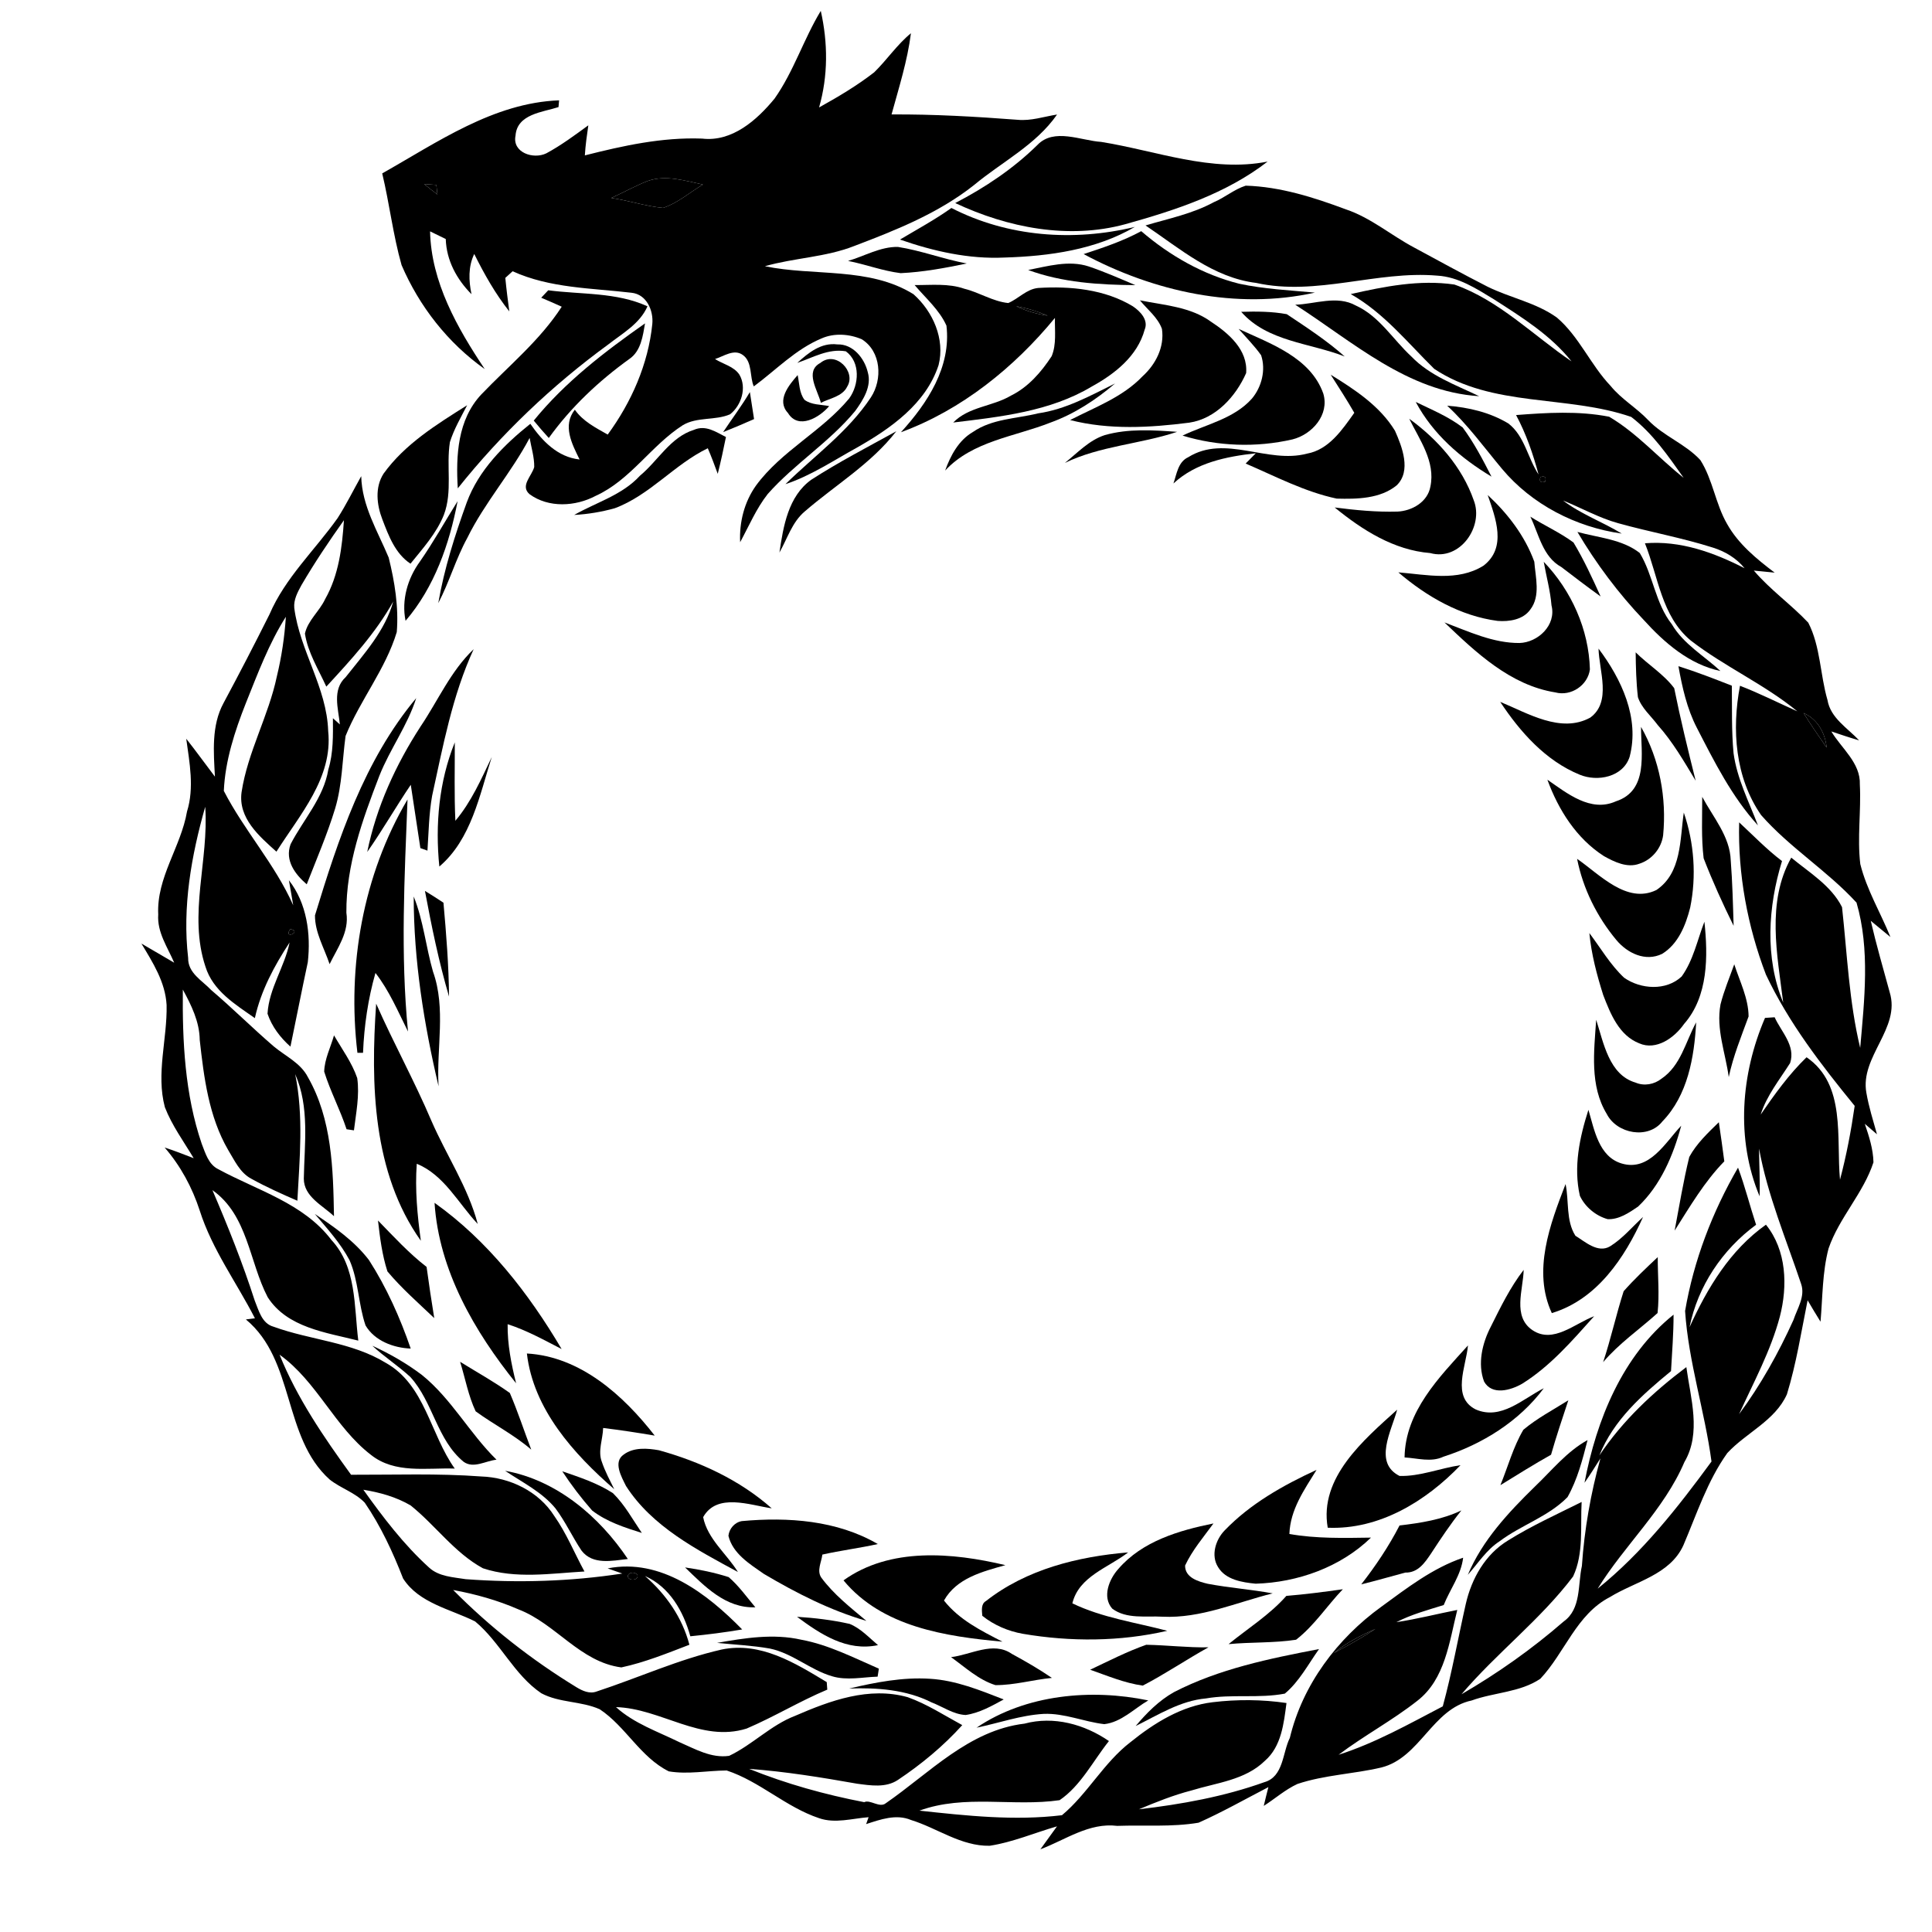 <?xml version="1.0" encoding="UTF-8" standalone="no"?>
<!-- Derived from CC-0 work at https://commons.wikimedia.org/wiki/File:Ouroboros.svg -->
<svg
   width="600pt"
   height="600pt"
   viewBox="0 0 600 600"
   version="1.1">
  <style>
    #background > #eye {
      fill: none;
    }

    #background > #eye.on {
      stroke: #222935;
      stroke-width: 1px;
      stroke-linecap: round;
      stroke-linejoin: round;
      fill: url(#eye_gradient);
    }

    #background > #nostril {
      fill: none;
    }

    #background > .between_scales {
      fill: none;
    }

    #ouroboros > path {
      stroke: #dbdee6; // #222935
      stroke-width: 1px;
      stroke-linecap: round;
      stroke-linejoin: round;
      fill: #f7f7f9;
    }
  </style>
  <defs
     id="defs196">
    <linearGradient id="eye_gradient" x1="100%" y1="0%" x2="0%" y2="0%">
      <stop offset="0%"   stop-color="#b8ffff"/>
      <stop offset="60%"  stop-color="#82c7eb"/>
      <stop offset="100%" stop-color="#4e8bca"/>
    </linearGradient>
  </defs>
  <g
    id="background">
    <path
       id="eye"
       d="m 201.1,56.22 c 5.68,-2.02 11.6,-0.08 17.19,1.09 -4.08,2.43 -7.85,5.78 -12.36,7.25 -5.44,-0.5 -10.69,-2.3 -16.1,-3.08 3.79,-1.69 7.41,-3.74 11.27,-5.26 z" />
    <path
       id="nostril"
       d="m 131.7,57.15 c 1.27,0.09 2.54,0.18 3.81,0.27 0.08,0.74 0.25,2.24 0.33,2.98 -1.4,-1.06 -2.78,-2.15 -4.14,-3.25 z" />
    <path
       id="path11"
       class="between_scales"
       d="m 315.6,95.11 c 3.36,0.59 6.63,1.59 9.77,2.92 -3.38,-0.49 -6.68,-1.46 -9.77,-2.92 z" />
    <path
       id="path13"
       class="between_scales"
       d="m 478.4,148.15 c 1.4,-0.44 1.88,0.05 1.45,1.45 -1.4,0.43 -1.89,-0.06 -1.45,-1.45 z" />
    <path
       id="path15"
       class="between_scales"
       d="m 560.11,221.43 c 4.38,1.97 6.67,6.11 7.18,10.75 -2.47,-3.54 -4.92,-7.08 -7.18,-10.75 z" />
    <path
       id="path19"
       class="between_scales"
       d="m 90.13,288.53 c 3.91,0.79 -2.3,3.44 0,0 z" />
    <path
       id="path21"
       class="between_scales"
       d="m 195.01,489.22 c 0.56,-1.08 2.42,-1.08 2.98,0 0.35,1.8 -3.34,1.8 -2.98,0 z" />
    <path
       id="path23"
       class="between_scales"
       d="m 414.24,513.37 c 3.86,-3.18 8.35,-5.47 12.91,-7.48 -4.17,2.72 -8.52,5.14 -12.91,7.48 z" />
  </g>
  <g
     id="ouroboros">
    <path
       d=" M 240.55 30.62 C 246.50 22.18 249.57 12.17 254.90 3.38 C 257.14 13.32 257.19 23.57 254.37 33.37 C 260.29 30.08 266.13 26.62 271.49 22.46 C 275.46 18.58 278.58 13.86 282.90 10.32 C 281.81 18.92 279.16 27.20 276.88 35.54 C 289.94 35.46 302.99 36.21 316.01 37.20 C 320.18 37.61 324.21 36.21 328.28 35.57 C 321.70 45.03 311.17 50.25 302.51 57.46 C 291.50 66.19 278.32 71.45 265.31 76.39 C 256.41 79.90 246.68 80.06 237.55 82.68 C 252.82 85.84 269.91 82.82 283.68 91.36 C 289.72 96.72 293.55 105.31 291.48 113.40 C 287.54 125.43 276.55 133.11 266.02 139.07 C 258.78 143.06 251.82 147.75 243.93 150.36 C 252.92 141.54 263.44 134.05 270.46 123.41 C 274.14 117.81 273.66 109.16 267.65 105.37 C 263.76 103.69 259.05 103.37 255.14 105.10 C 247.08 108.46 241.01 114.90 234.10 120.00 C 232.78 117.07 233.73 112.42 230.70 110.25 C 227.96 108.24 224.79 110.65 222.06 111.50 C 224.45 113.05 227.94 113.77 229.63 116.36 C 231.99 120.38 230.25 125.90 226.74 128.66 C 222.09 130.67 216.50 129.38 212.05 132.05 C 202.22 138.34 195.81 149.09 185.00 153.99 C 178.71 157.33 170.38 157.80 164.46 153.48 C 161.44 150.87 165.20 147.80 165.91 145.02 C 165.95 141.97 165.00 138.99 164.48 136.00 C 158.79 146.82 150.52 156.07 145.12 167.06 C 141.55 173.56 139.55 180.76 136.11 187.31 C 137.95 176.61 141.28 166.21 144.96 156.02 C 148.66 145.99 156.50 138.17 164.70 131.62 C 168.38 136.93 173.14 141.96 180.00 142.70 C 177.63 137.89 174.61 132.16 178.52 127.24 C 181.04 130.85 185.00 132.84 188.73 134.96 C 196.09 124.92 201.32 113.08 202.58 100.62 C 202.99 96.44 200.80 91.41 196.14 90.92 C 183.75 89.45 170.80 89.53 159.20 84.24 C 158.45 84.93 157.69 85.62 156.93 86.30 C 157.26 89.78 157.71 93.24 158.17 96.71 C 153.82 91.22 150.38 85.11 147.28 78.87 C 145.38 82.82 145.55 87.18 146.43 91.37 C 141.82 86.71 138.66 80.92 138.43 74.23 C 136.81 73.43 135.18 72.64 133.56 71.85 C 133.91 87.62 142.02 101.85 150.54 114.62 C 139.11 106.53 130.22 95.15 124.71 82.32 C 122.06 72.98 120.96 63.28 118.70 53.85 C 135.87 44.17 153.25 31.93 173.63 31.16 C 173.59 31.68 173.49 32.74 173.45 33.26 C 168.44 34.87 160.58 35.41 160.10 42.13 C 159.03 47.36 165.62 49.60 169.68 47.61 C 174.29 45.13 178.49 41.99 182.71 38.92 C 182.26 42.02 181.82 45.13 181.63 48.26 C 193.55 45.24 205.63 42.58 218.03 43.04 C 227.39 44.14 235.06 37.29 240.55 30.62 M 201.10 56.22 C 197.24 57.74 193.62 59.79 189.83 61.48 C 195.24 62.26 200.49 64.06 205.93 64.56 C 210.44 63.09 214.21 59.74 218.29 57.31 C 212.70 56.14 206.78 54.20 201.10 56.22 M 131.70 57.15 C 133.06 58.25 134.44 59.34 135.84 60.40 C 135.76 59.66 135.59 58.16 135.51 57.42 C 134.24 57.33 132.97 57.24 131.70 57.15 Z"
       id="path26" />
    <path
       d=" M 322.12 45.08 C 327.28 39.59 335.69 43.68 341.99 44.07 C 359.06 46.81 376.25 53.63 393.67 50.18 C 380.76 60.17 364.97 65.30 349.46 69.63 C 331.79 74.44 312.94 70.71 296.65 63.06 C 305.90 58.26 314.66 52.41 322.12 45.08 Z"
       id="path28" />
    <path
       d=" M 376.92 62.81 C 380.37 61.37 383.29 58.79 386.87 57.66 C 397.60 57.98 407.99 61.29 417.98 65.02 C 425.72 67.62 431.96 73.04 439.09 76.83 C 446.68 80.94 454.26 85.09 461.95 89.02 C 469.00 92.51 477.04 93.97 483.50 98.62 C 490.43 104.52 493.95 113.31 500.19 119.85 C 503.53 123.97 508.23 126.63 511.86 130.47 C 516.61 135.43 523.42 137.85 528.06 142.88 C 531.95 148.98 532.75 156.49 536.37 162.73 C 539.88 168.99 545.52 173.58 551.15 177.85 C 548.99 177.64 546.83 177.40 544.67 177.20 C 549.74 183.16 556.23 187.71 561.57 193.37 C 565.38 200.76 565.24 209.51 567.54 217.39 C 568.47 222.99 573.75 226.07 577.37 229.93 C 574.46 229.09 571.60 228.12 568.74 227.16 C 571.87 232.41 577.85 236.93 577.59 243.63 C 578.02 251.86 576.75 260.13 577.73 268.34 C 579.71 276.31 584.02 283.43 587.09 291.00 C 585.04 289.32 583.00 287.64 580.98 285.97 C 582.71 293.42 584.84 300.77 586.86 308.15 C 590.34 319.38 577.58 328.13 579.62 339.38 C 580.37 343.76 581.72 347.99 582.91 352.26 C 581.64 351.19 580.38 350.10 579.13 349.01 C 580.44 352.89 581.73 356.82 581.82 360.97 C 578.67 370.61 571.17 378.14 567.87 387.74 C 565.93 395.15 566.04 402.87 565.38 410.46 C 563.99 408.27 562.68 406.03 561.37 403.81 C 559.40 413.58 557.87 423.48 554.94 433.02 C 551.26 441.24 542.27 444.93 536.43 451.26 C 530.23 459.94 526.95 470.18 522.80 479.88 C 518.60 489.13 507.87 491.11 499.95 496.00 C 489.56 501.36 485.98 513.27 478.37 521.35 C 472.12 525.59 463.99 525.57 457.04 528.10 C 444.81 530.68 441.03 545.89 428.99 548.91 C 420.38 550.94 411.38 551.20 402.94 554.02 C 399.14 555.77 395.98 558.60 392.47 560.84 C 392.92 558.89 393.42 556.94 393.91 555.01 C 386.71 558.74 379.63 562.76 372.22 566.06 C 363.90 567.46 355.37 566.74 346.97 567.04 C 338.22 565.96 330.89 571.38 323.10 574.32 C 324.81 571.93 326.55 569.58 328.26 567.19 C 321.30 569.19 314.54 572.12 307.35 573.22 C 298.45 573.39 291.11 567.74 282.91 565.21 C 278.30 563.28 273.42 565.05 268.99 566.49 C 269.24 565.77 269.49 565.06 269.75 564.35 C 264.68 564.73 259.34 566.39 254.37 564.65 C 244.07 561.22 235.97 553.23 225.68 549.84 C 219.69 549.87 213.69 551.12 207.70 550.11 C 198.87 545.72 194.33 536.19 186.26 530.83 C 180.50 528.25 173.69 528.86 168.10 525.85 C 159.58 520.07 155.37 510.05 147.55 503.55 C 139.93 499.72 130.09 497.91 125.18 490.20 C 121.99 482.00 118.26 473.96 113.28 466.68 C 110.24 463.50 105.79 462.19 102.38 459.48 C 87.74 446.33 91.70 422.49 76.36 409.76 C 77.30 409.63 78.23 409.51 79.17 409.41 C 73.45 398.27 65.88 388.03 62.04 375.99 C 59.71 368.80 56.08 362.08 51.13 356.37 C 54.18 357.36 57.16 358.53 60.15 359.69 C 57.05 354.49 53.39 349.52 51.20 343.85 C 48.41 333.38 51.97 322.67 51.74 312.12 C 51.34 304.96 47.47 298.96 43.92 293.03 C 47.31 295.01 50.71 296.99 54.10 298.98 C 52.03 294.14 48.75 289.52 49.14 284.00 C 48.57 272.53 56.20 263.00 58.08 252.02 C 60.38 244.64 58.86 236.86 57.84 229.42 C 60.89 233.28 63.77 237.28 66.75 241.20 C 66.34 233.57 65.63 225.35 69.40 218.38 C 74.29 209.27 79.05 200.08 83.68 190.82 C 88.55 179.45 97.79 170.85 104.85 160.90 C 107.54 156.70 109.74 152.22 112.18 147.88 C 112.40 157.12 117.27 164.92 120.71 173.16 C 122.58 180.67 123.85 188.55 123.22 196.30 C 119.71 207.89 111.83 217.42 107.32 228.56 C 106.30 236.06 106.28 243.75 104.09 251.06 C 101.64 259.10 98.31 266.81 95.26 274.63 C 91.71 271.57 88.39 267.29 90.24 262.19 C 94.19 254.54 100.51 247.79 101.96 239.00 C 103.55 233.82 103.42 228.40 103.39 223.05 C 104.11 223.69 104.83 224.33 105.55 224.98 C 105.06 220.03 103.09 214.19 107.36 210.28 C 113.09 203.01 119.58 195.93 122.13 186.79 C 116.64 196.68 108.95 204.96 101.34 213.24 C 98.90 207.86 95.61 202.68 94.70 196.77 C 95.59 192.68 99.24 189.81 100.97 186.07 C 105.22 178.58 106.25 169.98 106.81 161.56 C 102.16 168.10 97.68 174.77 93.63 181.70 C 92.44 183.88 91.14 186.25 91.39 188.82 C 93.09 202.05 101.50 213.53 101.92 227.04 C 103.44 241.55 93.06 253.06 85.85 264.49 C 80.49 259.69 73.93 254.07 75.02 246.03 C 76.92 233.52 83.41 222.34 85.99 210.01 C 87.46 203.96 88.37 197.77 88.78 191.55 C 83.47 199.90 80.04 209.22 76.36 218.35 C 72.91 227.07 69.92 236.26 69.51 245.62 C 75.84 257.93 85.41 268.40 91.06 281.14 C 90.64 278.54 90.17 275.96 89.72 273.37 C 95.30 280.49 96.58 290.06 95.59 298.83 C 93.72 307.55 92.01 316.30 90.20 325.04 C 87.06 322.25 84.43 318.82 83.08 314.82 C 83.53 306.95 88.38 300.31 89.94 292.69 C 85.19 299.93 81.03 307.65 79.15 316.19 C 73.07 311.91 66.13 307.75 63.80 300.18 C 58.41 284.04 64.92 267.07 63.73 250.56 C 59.41 265.74 56.59 281.69 58.43 297.48 C 58.33 302.21 62.77 304.48 65.57 307.45 C 72.21 313.10 78.38 319.26 84.99 324.95 C 88.63 328.00 93.36 330.10 95.61 334.50 C 103.11 347.59 103.47 363.03 103.72 377.70 C 100.14 374.31 94.37 371.64 94.35 366.04 C 94.55 355.14 96.18 343.87 91.67 333.57 C 94.33 346.60 93.05 359.77 92.35 372.90 C 87.47 370.78 82.60 368.60 77.94 366.01 C 74.46 364.12 72.81 360.31 70.83 357.09 C 64.84 346.74 63.33 334.67 62.03 322.98 C 61.96 317.29 59.42 312.18 56.78 307.32 C 56.62 323.40 57.40 339.84 62.64 355.19 C 63.79 358.12 64.75 361.66 67.84 363.13 C 79.90 369.69 94.28 373.68 102.91 385.07 C 110.77 393.50 109.93 405.62 111.27 416.34 C 101.28 413.81 89.20 412.34 83.13 402.85 C 77.39 391.86 76.98 377.38 65.97 369.61 C 70.80 380.86 75.34 392.23 79.10 403.89 C 80.36 406.95 81.30 411.02 84.95 412.02 C 96.42 416.20 109.18 416.75 119.78 423.23 C 132.03 430.06 133.59 445.41 141.23 456.08 C 132.47 455.79 122.64 457.76 115.19 451.81 C 103.96 443.18 98.41 428.99 86.82 420.71 C 92.26 434.19 100.54 446.29 109.03 458.00 C 122.50 458.04 135.99 457.53 149.44 458.53 C 158.34 458.82 167.32 463.16 172.15 470.82 C 175.92 476.17 178.38 482.30 181.51 488.04 C 171.06 488.64 160.11 490.42 149.97 487.04 C 141.14 482.23 135.25 473.72 127.52 467.52 C 123.04 464.89 117.94 463.48 112.84 462.65 C 118.96 471.22 125.40 479.70 133.23 486.80 C 136.29 489.64 140.77 489.80 144.65 490.43 C 160.84 491.63 177.20 491.15 193.26 488.68 C 191.74 488.14 190.22 487.61 188.71 487.08 C 205.25 483.80 219.65 494.97 230.49 506.04 C 225.15 506.95 219.78 507.63 214.39 508.16 C 212.22 500.41 207.99 492.86 200.30 489.44 C 206.86 495.15 211.88 502.35 214.10 510.79 C 207.17 513.45 200.25 516.27 192.97 517.83 C 180.16 516.17 172.64 504.29 161.09 499.84 C 154.59 496.99 147.70 495.07 140.74 493.79 C 152.20 505.38 165.14 515.50 179.05 524.00 C 180.90 525.12 183.12 526.14 185.29 525.31 C 198.27 521.05 210.81 515.29 224.16 512.27 C 236.23 509.78 246.91 516.47 256.75 522.39 C 256.79 522.97 256.88 524.14 256.92 524.73 C 248.36 528.32 240.39 533.19 231.87 536.82 C 217.69 541.27 205.24 530.55 191.30 530.16 C 196.93 535.26 204.27 537.74 210.98 541.04 C 215.87 543.15 220.87 546.10 226.45 545.29 C 233.67 541.86 239.39 535.75 246.92 532.87 C 257.85 528.13 269.86 523.70 281.91 527.08 C 287.90 529.21 293.27 532.74 298.84 535.75 C 292.96 542.27 286.13 547.92 278.83 552.79 C 275.08 555.28 270.35 554.50 266.14 553.94 C 255.04 551.98 243.89 550.16 232.65 549.34 C 244.18 553.99 256.20 557.33 268.40 559.68 C 270.17 558.76 273.19 561.57 275.08 560.02 C 288.66 550.65 300.92 537.34 318.17 535.29 C 327.25 532.85 336.82 535.49 344.39 540.70 C 339.45 546.89 335.67 554.56 329.07 559.06 C 314.67 561.16 299.62 557.17 285.54 562.31 C 300.20 563.90 315.10 565.52 329.80 563.73 C 337.72 557.13 342.76 547.44 351.04 541.07 C 358.45 535.09 366.96 529.78 376.60 528.64 C 384.19 527.72 391.95 527.77 399.53 528.89 C 398.70 535.18 397.97 542.37 392.83 546.83 C 386.67 552.87 377.77 553.64 369.94 556.07 C 364.36 557.51 359.00 559.68 353.69 561.89 C 366.87 560.35 380.12 557.97 392.63 553.48 C 398.66 551.78 398.26 544.33 400.57 539.72 C 404.53 523.18 415.33 508.85 428.98 498.99 C 436.94 493.18 444.94 486.97 454.39 483.76 C 453.78 489.10 450.31 493.55 448.36 498.46 C 443.38 500.01 438.31 501.38 433.65 503.78 C 440.02 502.83 446.25 501.22 452.57 499.98 C 450.09 509.84 448.83 521.47 440.20 528.17 C 432.41 534.31 423.62 538.99 415.71 544.96 C 427.08 541.32 437.53 535.42 448.07 529.92 C 450.93 519.43 452.81 508.73 455.21 498.14 C 457.00 490.26 461.26 482.69 468.33 478.41 C 475.63 473.85 483.50 470.29 491.19 466.45 C 490.77 474.11 491.89 482.44 488.54 489.59 C 478.38 503.04 464.77 513.35 453.88 526.17 C 465.12 519.64 475.80 512.10 485.61 503.57 C 491.11 499.65 489.97 492.13 491.27 486.33 C 492.04 475.01 494.00 463.83 497.03 452.91 C 495.41 455.45 493.83 458.03 492.08 460.49 C 495.81 440.96 503.83 421.02 519.74 408.28 C 519.75 414.14 519.27 419.96 518.95 425.81 C 510.04 433.13 501.08 441.02 496.70 452.00 C 503.91 441.20 513.38 432.34 523.71 424.57 C 525.03 434.25 528.43 445.01 523.11 454.05 C 516.79 468.85 504.53 479.83 496.17 493.37 C 510.02 482.23 521.07 468.15 531.52 453.89 C 529.42 438.20 524.37 422.96 523.32 407.14 C 525.99 391.50 531.79 376.33 539.76 362.62 C 541.93 368.43 543.42 374.47 545.37 380.36 C 534.92 388.04 527.26 399.43 524.70 412.18 C 530.21 400.01 537.34 388.18 548.43 380.34 C 554.85 388.28 555.22 399.37 552.74 408.92 C 549.91 419.55 544.62 429.24 540.08 439.19 C 546.79 430.11 552.32 420.21 556.97 409.94 C 558.16 406.35 560.72 402.59 559.34 398.69 C 554.69 384.81 548.92 371.17 546.29 356.71 C 546.32 361.63 546.61 366.59 546.46 371.52 C 539.04 353.78 540.65 333.54 548.14 316.12 C 548.89 316.07 550.38 315.97 551.13 315.92 C 553.16 320.43 557.71 324.74 555.94 330.13 C 552.66 335.33 548.67 340.20 546.79 346.15 C 551.10 339.88 555.55 333.66 561.04 328.34 C 573.41 336.82 570.20 353.44 571.43 366.36 C 573.43 358.82 574.88 351.15 575.99 343.44 C 565.60 330.72 555.47 317.59 548.43 302.68 C 542.69 287.64 539.70 271.51 540.11 255.39 C 544.49 259.45 548.64 263.78 553.42 267.41 C 549.06 281.55 548.05 297.46 553.79 311.36 C 551.95 296.45 548.53 280.21 556.29 266.35 C 561.88 270.97 568.74 275.07 572.06 281.73 C 573.66 296.32 574.24 311.09 577.70 325.43 C 579.01 310.50 580.79 294.85 576.56 280.32 C 567.48 270.41 555.80 263.24 546.92 253.12 C 538.85 241.46 537.78 226.60 540.37 212.97 C 546.43 215.31 552.24 218.26 558.18 220.91 C 547.89 212.46 535.57 207.04 525.07 198.91 C 515.97 191.36 514.99 179.04 510.85 168.72 C 521.82 167.82 532.21 171.56 541.79 176.47 C 539.26 173.34 535.74 171.24 531.92 170.05 C 522.29 166.99 512.31 165.21 502.59 162.50 C 496.59 160.86 491.16 157.75 485.42 155.44 C 491.00 159.70 497.70 162.07 503.65 165.71 C 489.41 163.71 475.72 156.68 466.45 145.59 C 460.91 138.95 455.81 131.90 449.44 126.00 C 456.04 126.49 462.74 128.07 468.45 131.52 C 473.50 135.42 474.44 142.24 477.81 147.36 C 476.11 140.98 473.95 134.73 470.83 128.90 C 480.45 128.16 490.19 127.55 499.74 129.42 C 508.39 134.51 515.05 142.20 522.87 148.39 C 518.07 141.61 513.25 134.57 506.59 129.48 C 486.74 122.60 463.47 126.61 445.41 114.55 C 437.12 106.40 429.76 97.15 419.48 91.33 C 429.97 88.96 440.89 86.78 451.68 88.37 C 465.55 93.26 476.08 104.09 488.05 112.23 C 481.58 104.10 472.63 98.53 464.00 92.99 C 458.54 89.67 452.95 85.98 446.34 85.60 C 427.53 83.99 408.85 92.03 390.10 87.86 C 376.79 86.24 366.44 77.21 355.75 70.01 C 362.89 67.89 370.31 66.40 376.92 62.81 M 478.40 148.15 C 477.96 149.54 478.45 150.03 479.85 149.60 C 480.28 148.20 479.80 147.71 478.40 148.15 M 560.11 221.43 C 562.37 225.10 564.82 228.64 567.29 232.18 C 566.78 227.54 564.49 223.40 560.11 221.43 M 90.13 288.53 C 87.83 291.97 94.04 289.32 90.13 288.53 M 195.01 489.22 C 194.65 491.02 198.34 491.02 197.99 489.22 C 197.43 488.14 195.57 488.14 195.01 489.22 M 414.24 513.37 C 418.63 511.03 422.98 508.61 427.15 505.89 C 422.59 507.90 418.10 510.19 414.24 513.37 Z"
       id="path30" />
    <path
       d=" M 295.47 64.59 C 312.99 73.60 333.43 75.07 352.44 70.47 C 340.31 77.56 325.84 79.57 312.00 79.98 C 300.91 80.52 289.92 78.03 279.50 74.40 C 284.87 71.21 290.37 68.22 295.47 64.59 Z"
       id="path32" />
    <path
       d=" M 354.42 71.79 C 363.22 79.35 373.55 85.29 384.87 88.12 C 392.59 89.77 400.50 90.15 408.36 90.87 C 384.00 96.31 358.26 90.54 336.53 78.91 C 342.63 76.91 348.75 74.86 354.42 71.79 Z"
       id="path34" />
    <path
       d=" M 263.37 81.03 C 268.47 79.55 273.40 76.59 278.84 76.68 C 286.09 77.81 293.01 80.49 300.24 81.83 C 293.47 83.24 286.63 84.51 279.71 84.83 C 274.15 84.15 268.84 82.10 263.37 81.03 Z"
       id="path36" />
    <path
       d=" M 319.31 83.85 C 325.41 82.67 331.94 80.72 338.12 82.75 C 343.05 84.42 347.81 86.51 352.60 88.55 C 341.36 88.47 329.95 87.76 319.31 83.85 Z"
       id="path38" />
    <path
       d=" M 284.05 88.53 C 289.21 88.57 294.52 87.93 299.51 89.68 C 304.15 90.81 308.31 93.62 313.12 94.11 C 316.32 92.77 318.78 89.78 322.42 89.43 C 332.37 88.81 343.15 89.84 351.84 95.14 C 354.12 96.67 356.74 99.40 355.49 102.37 C 353.23 110.63 346.20 116.12 339.03 120.06 C 326.09 127.81 310.72 129.44 296.03 131.22 C 300.86 126.27 308.24 126.26 313.95 122.87 C 319.33 120.23 323.37 115.56 326.60 110.62 C 328.16 106.89 327.52 102.69 327.62 98.73 C 314.96 114.14 298.65 127.31 279.80 134.23 C 288.01 125.23 295.44 113.96 293.93 101.13 C 291.73 96.21 287.46 92.58 284.05 88.53 M 315.60 95.11 C 318.69 96.57 321.99 97.54 325.37 98.03 C 322.23 96.70 318.96 95.70 315.60 95.11 Z"
       id="path40" />
    <path
       d=" M 170.26 90.15 C 180.54 91.50 191.45 90.71 201.08 95.13 C 198.71 100.55 193.38 103.47 188.92 106.96 C 171.44 119.72 155.66 134.76 142.17 151.66 C 141.55 141.51 142.11 130.30 149.49 122.48 C 158.00 113.59 167.71 105.69 174.45 95.25 C 172.33 94.29 170.21 93.36 168.08 92.46 C 168.80 91.69 169.53 90.92 170.26 90.15 Z"
       id="path42" />
    <path
       d=" M 354.01 93.27 C 361.48 94.78 369.70 95.26 376.07 99.90 C 381.48 103.45 387.59 108.61 387.00 115.86 C 383.80 123.12 377.56 130.04 369.34 131.26 C 357.06 132.83 344.44 133.55 332.33 130.45 C 340.12 126.43 348.65 123.35 354.84 116.85 C 358.90 113.17 361.69 107.78 360.85 102.14 C 359.55 98.55 356.36 96.15 354.01 93.27 Z"
       id="path44" />
    <path
       d=" M 402.25 94.64 C 408.40 94.44 415.24 91.62 421.07 94.89 C 428.35 98.18 432.61 105.45 438.30 110.70 C 444.07 116.70 452.04 119.52 459.37 123.04 C 437.06 121.64 420.12 106.10 402.25 94.64 Z"
       id="path46" />
    <path
       d=" M 385.47 96.84 C 390.19 96.70 394.97 96.71 399.62 97.57 C 405.78 101.68 412.06 105.77 417.61 110.71 C 406.75 106.46 393.60 106.13 385.47 96.84 Z"
       id="path48" />
    <path
       d=" M 165.76 130.62 C 175.46 118.67 187.79 109.22 200.32 100.43 C 199.65 104.31 199.05 109.03 195.48 111.46 C 185.94 118.33 177.31 126.45 170.43 136.02 C 168.82 134.27 167.27 132.46 165.76 130.62 Z"
       id="path50" />
    <path
       d=" M 384.66 102.14 C 394.49 106.70 406.95 110.97 410.95 122.19 C 412.96 128.82 407.45 134.95 401.39 136.46 C 390.15 139.04 378.27 138.64 367.25 135.28 C 374.56 131.77 383.17 130.09 388.79 123.80 C 391.84 120.15 393.17 114.89 391.65 110.32 C 389.56 107.39 387.03 104.84 384.66 102.14 Z"
       id="path52" />
    <path
       d=" M 247.60 112.70 C 251.03 109.58 254.99 106.32 260.05 106.96 C 264.89 106.79 268.48 111.26 269.50 115.61 C 270.78 119.98 268.04 124.25 265.59 127.63 C 257.61 137.32 246.73 144.03 238.43 153.41 C 234.86 157.95 232.60 163.34 229.86 168.39 C 229.56 162.16 231.16 155.88 234.79 150.78 C 242.71 140.00 255.24 133.97 263.73 123.73 C 266.81 119.47 267.27 112.46 262.68 109.10 C 257.26 108.18 252.50 111.03 247.60 112.70 Z"
       id="path54" />
    <path
       d=" M 254.76 112.72 C 259.59 108.75 265.98 115.46 263.11 120.06 C 261.63 123.16 257.60 123.72 254.93 125.10 C 253.96 121.18 249.83 115.35 254.76 112.72 Z"
       id="path56" />
    <path
       d=" M 244.71 128.26 C 241.05 124.33 244.99 119.60 247.72 116.49 C 248.26 119.06 248.19 122.00 249.84 124.16 C 251.99 125.79 254.95 125.60 257.51 126.12 C 254.51 129.67 247.92 133.56 244.71 128.26 Z"
       id="path58" />
    <path
       d=" M 413.26 116.37 C 420.75 120.98 428.55 126.10 433.22 133.77 C 435.43 138.73 438.37 146.26 433.75 150.73 C 428.63 154.92 421.38 155.02 415.13 154.85 C 405.18 152.74 396.13 147.94 386.85 143.96 C 387.89 142.89 388.95 141.83 390.00 140.77 C 380.86 141.78 371.38 143.68 364.42 150.15 C 365.44 147.24 365.83 143.46 369.00 142.00 C 380.49 134.81 393.66 144.15 405.89 140.88 C 412.68 139.68 416.88 133.43 420.59 128.20 C 418.28 124.18 415.75 120.28 413.26 116.37 Z"
       id="path60" />
    <path
       d=" M 322.39 128.37 C 330.99 127.14 338.63 122.88 346.29 119.09 C 340.32 124.19 333.63 128.57 326.22 131.24 C 315.12 135.63 302.04 136.95 293.52 146.14 C 295.20 141.48 297.70 136.75 302.13 134.17 C 308.10 130.03 315.59 130.06 322.39 128.37 Z"
       id="path62" />
    <path
       d=" M 224.57 134.20 C 227.33 130.04 230.34 126.06 232.88 121.76 C 233.33 124.56 233.73 127.35 234.18 130.15 C 231.00 131.57 227.80 132.91 224.57 134.20 Z"
       id="path64" />
    <path
       d=" M 439.67 124.83 C 444.63 127.24 449.85 129.38 454.25 132.76 C 457.77 137.50 460.51 142.77 463.20 148.02 C 453.59 142.25 445.02 134.84 439.67 124.83 Z"
       id="path66" />
    <path
       d=" M 119.13 147.08 C 125.76 137.88 135.63 131.80 145.07 125.85 C 143.15 129.60 140.98 133.26 139.72 137.31 C 138.53 144.81 140.60 152.62 137.85 159.89 C 135.55 165.65 131.32 170.29 127.48 175.06 C 122.72 171.91 120.69 166.39 118.74 161.29 C 116.99 156.78 116.38 151.33 119.13 147.08 Z"
       id="path68" />
    <path
       d=" M 437.65 130.05 C 446.42 136.40 454.08 145.02 457.68 155.36 C 460.90 163.49 453.38 174.33 444.17 171.76 C 432.85 170.85 423.06 164.58 414.50 157.60 C 420.95 158.43 427.44 159.06 433.97 158.88 C 438.51 158.68 443.36 155.91 444.22 151.13 C 445.85 143.35 440.87 136.61 437.65 130.05 Z"
       id="path70" />
    <path
       d=" M 215.46 133.51 C 219.19 131.86 222.36 134.17 225.45 135.72 C 224.69 139.54 223.85 143.36 222.90 147.15 C 221.91 144.45 220.94 141.83 219.81 139.21 C 209.43 144.22 201.82 153.79 190.91 157.84 C 186.80 158.99 182.58 159.69 178.32 159.92 C 185.21 155.99 193.23 153.76 198.73 147.75 C 204.33 143.13 208.19 135.78 215.46 133.51 Z"
       id="path72" />
    <path
       d=" M 343.09 135.13 C 350.41 133.05 358.08 133.58 365.57 134.11 C 354.09 137.95 341.70 138.44 330.69 143.77 C 334.62 140.66 338.20 136.71 343.09 135.13 Z"
       id="path74" />
    <path
       d=" M 251.94 148.99 C 260.46 143.49 269.48 138.83 278.35 133.93 C 270.56 144.02 259.39 150.64 249.87 158.88 C 245.97 162.20 244.52 167.28 242.06 171.59 C 243.27 163.43 244.78 154.14 251.94 148.99 Z"
       id="path76" />
    <path
       d=" M 462.02 153.73 C 468.23 159.48 473.59 166.45 476.49 174.44 C 476.85 179.24 478.49 185.06 475.27 189.27 C 473.05 192.46 468.70 193.11 465.11 192.83 C 453.53 191.32 443.02 185.24 434.27 177.75 C 443.09 178.47 452.70 180.67 460.69 175.69 C 468.07 170.07 464.46 160.84 462.02 153.73 Z"
       id="path78" />
    <path
       d=" M 130.42 174.38 C 134.63 168.33 138.21 161.89 142.11 155.65 C 139.58 168.95 134.89 182.40 125.95 192.80 C 124.64 186.35 126.58 179.63 130.42 174.38 Z"
       id="path80" />
    <path
       d=" M 475.26 160.45 C 479.65 163.23 484.47 165.38 488.66 168.47 C 491.89 173.83 494.51 179.54 497.09 185.24 C 492.96 182.27 488.92 179.19 484.89 176.10 C 479.07 172.90 477.92 165.91 475.26 160.45 Z"
       id="path82" />
    <path
       d=" M 489.88 165.20 C 496.37 166.99 503.82 167.46 509.25 171.75 C 513.42 178.64 514.07 187.38 519.20 193.86 C 522.82 200.05 529.19 203.62 534.30 208.39 C 524.65 206.36 516.91 199.64 510.46 192.52 C 502.59 184.24 495.69 175.03 489.88 165.20 Z"
       id="path84" />
    <path
       d=" M 479.42 174.47 C 488.01 183.43 493.42 195.43 493.76 207.88 C 493.13 212.79 487.94 216.35 483.01 215.03 C 469.08 212.80 458.42 202.69 448.59 193.30 C 456.12 196.12 463.68 199.74 471.88 199.69 C 477.63 199.53 483.39 194.14 481.83 188.00 C 481.46 183.42 480.21 178.98 479.42 174.47 Z"
       id="path86" />
    <path
       d=" M 130.60 225.63 C 136.03 217.59 139.96 208.39 147.10 201.61 C 140.46 216.03 137.58 231.74 134.20 247.14 C 133.20 252.75 133.13 258.48 132.75 264.17 C 132.20 263.97 131.10 263.59 130.55 263.39 C 129.55 256.83 128.56 250.27 127.57 243.72 C 122.92 250.58 118.82 257.79 114.05 264.58 C 116.88 250.63 122.89 237.53 130.60 225.63 Z"
       id="path90" />
    <path
       d=" M 496.44 201.43 C 503.55 210.89 509.28 223.00 506.09 235.05 C 504.05 241.33 496.13 242.89 490.57 240.58 C 479.98 236.24 472.09 227.32 465.90 217.97 C 474.40 221.46 484.73 227.87 493.87 222.86 C 500.56 217.98 496.60 208.28 496.44 201.43 Z"
       id="path92" />
    <path
       d=" M 507.97 202.59 C 511.80 206.41 516.68 209.35 519.94 213.72 C 521.88 223.37 524.22 232.92 526.61 242.47 C 523.00 236.49 519.49 230.38 514.82 225.16 C 512.74 222.34 509.81 219.94 508.67 216.52 C 508.14 211.89 508.02 207.24 507.97 202.59 Z"
       id="path94" />
    <path
       d=" M 521.25 206.89 C 526.86 208.66 532.36 210.80 537.84 212.95 C 537.93 219.93 537.72 226.94 538.37 233.90 C 539.44 241.84 543.14 248.95 545.95 256.34 C 537.84 247.44 532.42 236.60 526.96 226.00 C 523.88 220.04 522.43 213.44 521.25 206.89 Z"
       id="path98" />
    <path
       d=" M 97.82 284.27 C 105.07 260.51 113.07 236.19 129.26 216.80 C 126.56 225.31 121.13 232.60 117.84 240.87 C 112.59 254.50 107.46 268.64 107.57 283.46 C 108.50 289.43 104.82 294.37 102.36 299.42 C 100.70 294.45 97.78 289.58 97.82 284.27 Z"
       id="path100" />
    <path
       d=" M 509.64 225.74 C 515.42 235.92 517.62 247.80 516.50 259.41 C 515.96 263.44 513.02 266.99 509.14 268.23 C 505.36 269.66 501.33 267.67 498.09 265.86 C 489.55 260.36 483.98 251.52 480.55 242.14 C 486.62 246.32 493.96 252.40 501.83 248.86 C 512.04 245.53 509.61 233.90 509.64 225.74 Z"
       id="path102" />
    <path
       d=" M 136.44 269.11 C 135.12 256.09 136.32 242.73 141.24 230.55 C 141.27 238.66 141.04 246.78 141.42 254.90 C 146.37 249.03 149.45 241.97 152.72 235.11 C 148.95 246.91 146.35 260.69 136.44 269.11 Z"
       id="path104" />
    <path
       d=" M 528.64 247.47 C 532.02 253.81 537.27 259.76 537.50 267.25 C 538.02 273.99 538.19 280.76 538.39 287.52 C 535.00 280.66 531.84 273.68 529.08 266.55 C 528.32 260.22 528.65 253.83 528.64 247.47 Z"
       id="path108" />
    <path
       d=" M 111.00 326.96 C 107.79 300.00 112.69 271.77 126.56 248.28 C 125.64 272.29 124.34 296.37 126.71 320.35 C 123.61 314.14 120.90 307.68 116.60 302.16 C 114.29 310.25 113.09 318.56 112.74 326.96 C 112.31 326.96 111.43 326.96 111.00 326.96 Z"
       id="path110" />
    <path
       d=" M 522.92 252.36 C 526.15 261.77 526.89 272.12 524.90 281.87 C 523.52 287.31 521.21 293.14 516.21 296.22 C 510.99 298.78 505.39 296.00 502.01 291.97 C 495.97 284.74 491.61 275.98 489.78 266.72 C 496.72 271.49 505.20 280.87 514.40 276.41 C 522.33 271.08 521.68 260.63 522.92 252.36 Z"
       id="path112" />
    <path
       d=" M 131.97 276.68 C 133.91 277.85 135.82 279.09 137.72 280.34 C 138.59 290.03 139.36 299.75 139.45 309.49 C 136.29 298.72 134.03 287.71 131.97 276.68 Z"
       id="path114" />
    <path
       d=" M 128.48 278.42 C 131.50 285.90 132.25 294.05 134.48 301.77 C 138.56 313.19 135.51 325.51 136.20 337.36 C 131.66 318.08 128.49 298.28 128.48 278.42 Z"
       id="path116" />
    <path
       d=" M 522.26 303.25 C 525.89 298.19 527.11 291.97 529.32 286.25 C 530.46 296.91 530.53 309.44 523.00 318.00 C 520.05 322.24 514.39 326.37 509.06 324.01 C 502.79 321.54 500.15 314.86 497.90 309.04 C 495.91 302.76 494.21 296.34 493.59 289.77 C 497.11 294.44 500.07 299.59 504.37 303.63 C 509.53 307.27 517.47 307.78 522.26 303.25 Z"
       id="path118" />
    <path
       d=" M 538.59 299.47 C 540.29 304.76 543.00 310.04 543.04 315.67 C 540.77 321.87 538.26 327.99 536.88 334.49 C 535.86 327.01 532.89 319.57 534.32 311.93 C 535.39 307.67 537.12 303.60 538.59 299.47 Z"
       id="path120" />
    <path
       d=" M 130.70 385.33 C 115.65 364.18 115.10 336.53 116.82 311.70 C 122.23 323.97 128.72 335.72 133.97 348.06 C 138.63 358.79 145.35 368.71 148.37 380.12 C 142.33 373.72 137.94 364.88 129.43 361.42 C 128.85 369.43 129.61 377.40 130.70 385.33 Z"
       id="path122" />
    <path
       d=" M 499.01 345.98 C 493.64 337.18 495.05 326.48 495.71 316.70 C 497.98 323.76 499.69 333.82 507.94 336.21 C 510.61 337.36 513.73 336.79 515.99 335.00 C 522.02 330.92 523.47 323.51 526.76 317.50 C 526.16 328.36 524.16 340.12 516.27 348.27 C 511.83 353.93 502.14 352.11 499.01 345.98 Z"
       id="path124" />
    <path
       d=" M 103.73 321.54 C 106.24 325.88 109.30 330.02 110.94 334.80 C 111.71 340.22 110.57 345.66 109.92 351.04 C 109.35 350.95 108.20 350.78 107.63 350.70 C 105.63 344.61 102.59 338.92 100.68 332.80 C 100.79 328.88 102.68 325.27 103.73 321.54 Z"
       id="path126" />
    <path
       d=" M 490.64 371.35 C 488.61 362.41 490.55 353.24 493.30 344.67 C 495.13 350.83 496.50 359.25 503.68 361.35 C 512.25 363.86 517.15 354.86 522.12 349.59 C 519.66 358.78 515.73 368.07 508.73 374.71 C 505.96 376.60 502.78 378.79 499.28 378.62 C 495.60 377.61 492.24 374.82 490.64 371.35 Z"
       id="path128" />
    <path
       d=" M 524.62 359.30 C 526.90 355.12 530.42 351.81 533.80 348.52 C 534.42 352.55 534.95 356.61 535.50 360.66 C 529.29 367.02 524.81 374.73 520.07 382.18 C 521.53 374.54 522.76 366.85 524.62 359.30 Z"
       id="path130" />
    <path
       d=" M 481.93 407.79 C 475.88 394.71 481.37 380.22 486.20 367.72 C 487.31 372.93 486.26 379.08 489.26 383.78 C 492.29 385.64 496.26 389.30 500.02 387.06 C 503.93 384.64 506.90 381.01 510.27 377.94 C 504.56 390.64 495.95 403.56 481.93 407.79 Z"
       id="path132" />
    <path
       d=" M 134.95 373.55 C 151.46 385.28 164.20 401.64 174.42 418.96 C 168.95 416.15 163.54 413.13 157.65 411.24 C 157.56 417.47 158.78 423.57 160.28 429.59 C 147.36 413.54 136.32 394.56 134.95 373.55 Z"
       id="path134" />
    <path
       d=" M 97.77 377.01 C 103.88 381.10 110.10 385.43 114.60 391.35 C 120.08 399.88 124.25 409.23 127.55 418.81 C 122.20 418.61 116.32 416.40 113.52 411.62 C 111.27 405.05 111.36 397.79 108.56 391.38 C 105.73 386.05 101.64 381.58 97.77 377.01 Z"
       id="path136" />
    <path
       d=" M 117.39 379.04 C 122.24 384.03 126.96 389.18 132.48 393.45 C 133.19 398.75 134.01 404.06 134.86 409.35 C 129.90 404.63 124.71 400.10 120.32 394.85 C 118.68 389.78 117.99 384.36 117.39 379.04 Z"
       id="path138" />
    <path
       d=" M 504.24 401.00 C 507.54 397.27 511.19 393.82 514.83 390.41 C 514.80 396.18 515.40 402.01 514.77 407.78 C 509.15 412.86 502.80 417.21 497.87 423.03 C 500.28 415.77 501.91 408.26 504.24 401.00 Z"
       id="path140" />
    <path
       d=" M 462.99 412.00 C 466.02 405.93 469.02 399.76 473.19 394.37 C 473.06 400.51 469.63 408.86 475.93 413.10 C 482.35 417.41 489.04 411.02 495.08 408.76 C 488.27 416.36 481.46 424.28 472.72 429.73 C 469.20 431.76 463.38 433.46 460.90 429.07 C 458.80 423.52 460.33 417.11 462.99 412.00 Z"
       id="path142" />
    <path
       d=" M 115.63 417.94 C 121.05 420.41 126.24 423.39 131.00 426.98 C 140.20 434.39 145.81 445.11 154.19 453.32 C 150.82 453.68 147.09 456.16 144.02 454.00 C 135.66 447.17 134.53 435.42 127.42 427.62 C 123.67 424.17 119.37 421.39 115.63 417.94 Z"
       id="path144" />
    <path
       d=" M 436.20 452.62 C 436.40 438.32 446.95 427.74 455.89 417.84 C 455.32 424.38 450.67 433.89 458.31 437.72 C 466.15 441.13 472.87 434.46 479.44 431.13 C 471.80 441.39 460.37 448.50 448.30 452.38 C 444.42 454.22 440.23 452.84 436.20 452.62 Z"
       id="path146" />
    <path
       d=" M 163.63 420.34 C 180.25 421.29 193.58 433.31 203.33 445.84 C 198.01 444.94 192.66 444.12 187.31 443.47 C 187.22 447.00 185.59 450.63 186.93 454.06 C 187.92 456.98 189.39 459.71 190.75 462.48 C 178.15 451.51 165.63 437.63 163.63 420.34 Z"
       id="path148" />
    <path
       d=" M 142.89 422.92 C 148.05 426.12 153.38 429.07 158.33 432.60 C 160.80 438.33 162.74 444.33 164.98 450.19 C 159.66 445.59 153.35 442.41 147.72 438.30 C 145.44 433.47 144.48 428.04 142.89 422.92 Z"
       id="path150" />
    <path
       d=" M 473.10 444.02 C 477.37 440.44 482.36 437.83 487.06 434.87 C 485.21 440.49 483.31 446.08 481.69 451.78 C 476.35 454.77 471.17 458.03 465.96 461.23 C 468.31 455.50 469.93 449.37 473.10 444.02 Z"
       id="path152" />
    <path
       d=" M 412.34 474.45 C 409.61 458.88 423.54 447.15 433.90 437.79 C 432.16 444.37 426.45 454.25 434.64 458.37 C 440.97 458.56 447.25 455.95 453.58 455.02 C 442.85 466.21 428.39 475.12 412.34 474.45 Z"
       id="path154" />
    <path
       d=" M 476.67 461.67 C 481.92 456.67 486.58 450.78 493.03 447.23 C 491.48 453.28 489.89 459.47 486.81 464.94 C 480.87 471.01 472.41 473.61 465.69 478.67 C 461.61 481.32 459.01 485.52 455.84 489.08 C 460.36 478.35 468.45 469.71 476.67 461.67 Z"
       id="path156" />
    <path
       d=" M 193.72 451.71 C 196.79 449.42 201.04 449.75 204.64 450.39 C 217.36 453.92 229.72 459.61 239.67 468.43 C 232.83 467.42 222.66 463.53 218.37 471.16 C 219.70 477.91 225.66 482.53 229.17 488.20 C 216.38 481.27 202.49 474.09 194.41 461.49 C 193.02 458.66 190.30 454.03 193.72 451.71 Z"
       id="path158" />
    <path
       d=" M 156.87 456.77 C 172.85 459.63 186.16 470.99 194.98 484.16 C 190.15 484.69 184.10 486.10 180.61 481.57 C 177.74 477.28 175.59 472.55 172.49 468.42 C 168.28 463.32 162.26 460.40 156.87 456.77 Z"
       id="path160" />
    <path
       d=" M 174.61 456.92 C 180.00 458.78 185.54 460.59 190.35 463.71 C 194.00 467.28 196.47 471.87 199.33 476.07 C 193.95 474.37 188.42 472.60 183.90 469.11 C 180.52 465.27 177.42 461.19 174.61 456.92 Z"
       id="path162" />
    <path
       d=" M 380.32 475.29 C 388.29 467.00 398.51 461.26 408.87 456.48 C 405.05 462.67 400.70 468.80 400.43 476.39 C 408.79 477.87 417.32 477.64 425.77 477.52 C 416.32 486.70 403.01 491.44 389.97 491.83 C 385.78 491.43 380.65 490.62 378.29 486.69 C 375.98 483.07 377.52 478.17 380.32 475.29 Z"
       id="path164" />
    <path
       d=" M 434.64 473.75 C 441.20 472.97 447.84 471.95 453.85 469.07 C 450.45 473.32 447.43 477.85 444.45 482.42 C 442.54 485.24 440.41 488.49 436.41 488.38 C 431.85 489.60 427.33 490.92 422.75 492.04 C 427.23 486.29 431.30 480.23 434.64 473.75 Z"
       id="path166" />
    <path
       d=" M 230.38 472.39 C 244.67 471.08 259.94 472.13 272.61 479.52 C 266.91 480.78 261.09 481.51 255.39 482.79 C 255.12 485.10 253.60 487.77 255.05 489.92 C 258.91 495.17 264.11 499.22 269.07 503.38 C 257.83 500.12 247.27 494.73 237.23 488.79 C 232.87 485.74 227.56 482.52 226.22 476.96 C 226.46 474.74 228.15 472.78 230.38 472.39 Z"
       id="path168" />
    <path
       d=" M 347.29 487.27 C 354.71 478.65 366.11 475.29 376.85 473.12 C 373.76 477.37 370.29 481.39 368.04 486.19 C 368.00 489.94 372.11 491.16 375.08 491.86 C 381.75 493.12 388.55 493.61 395.24 494.84 C 383.92 497.65 372.93 502.66 361.00 502.08 C 355.86 501.78 349.84 502.90 345.41 499.57 C 342.21 495.92 344.46 490.42 347.29 487.27 Z"
       id="path170" />
    <path
       d=" M 306.22 497.20 C 318.76 487.36 334.75 483.41 350.36 482.11 C 344.21 486.88 335.06 489.53 333.03 497.93 C 342.34 502.43 352.61 503.84 362.50 506.46 C 347.83 509.84 332.45 509.91 317.65 507.39 C 313.09 506.59 308.66 504.69 305.06 501.80 C 304.94 500.21 304.58 498.13 306.22 497.20 Z"
       id="path172" />
    <path
       d=" M 261.96 490.80 C 276.41 480.43 295.79 482.16 312.23 486.07 C 305.04 488.10 297.07 490.10 293.16 497.06 C 297.89 503.06 304.69 506.42 311.32 509.84 C 293.71 508.22 273.96 505.30 261.96 490.80 Z"
       id="path174" />
    <path
       d=" M 212.75 486.78 C 217.33 487.44 221.88 488.37 226.30 489.79 C 229.45 492.50 231.90 495.97 234.58 499.16 C 225.34 499.51 218.85 492.64 212.75 486.78 Z"
       id="path176" />
    <path
       d=" M 399.49 495.62 C 405.35 495.14 411.20 494.38 417.03 493.55 C 412.11 498.69 408.15 504.87 402.51 509.23 C 395.60 510.30 388.51 509.93 381.54 510.60 C 387.58 505.69 394.29 501.50 399.49 495.62 Z"
       id="path178" />
    <path
       d=" M 247.52 502.11 C 253.01 502.45 258.50 503.11 263.88 504.32 C 267.30 505.72 269.88 508.57 272.67 510.91 C 262.96 512.96 254.83 507.53 247.52 502.11 Z"
       id="path180" />
    <path
       d=" M 222.69 510.21 C 231.28 508.70 240.20 507.26 248.85 509.23 C 257.34 510.80 265.09 514.81 272.94 518.22 C 272.84 518.84 272.65 520.08 272.55 520.70 C 267.86 520.85 262.99 521.97 258.38 520.57 C 251.58 518.57 246.11 513.44 239.11 511.98 C 233.68 511.01 228.15 510.78 222.69 510.21 Z"
       id="path182" />
    <path
       d=" M 338.56 518.55 C 344.30 515.83 349.99 512.91 355.97 510.80 C 362.41 510.91 368.83 511.71 375.29 511.59 C 368.41 515.41 361.84 519.88 354.90 523.48 C 349.26 522.70 343.92 520.43 338.56 518.55 Z"
       id="path184" />
    <path
       d=" M 295.36 514.64 C 301.52 513.92 308.44 509.62 314.19 513.60 C 318.45 515.92 322.67 518.35 326.68 521.09 C 320.82 521.65 315.05 523.36 309.14 523.33 C 303.91 521.70 299.74 517.79 295.36 514.64 Z"
       id="path186" />
    <path
       d=" M 364.56 525.52 C 378.61 518.27 394.25 515.09 409.64 512.13 C 406.29 516.83 403.47 522.26 399.01 525.97 C 390.99 527.51 382.62 526.06 374.54 527.46 C 366.54 528.17 359.70 532.58 352.69 536.03 C 356.10 531.98 359.92 528.13 364.56 525.52 Z"
       id="path188" />
    <path
       d=" M 263.70 524.39 C 271.92 522.46 280.32 520.81 288.83 521.36 C 296.84 521.84 304.33 524.90 311.71 527.78 C 307.97 529.81 304.15 532.00 299.88 532.61 C 296.06 532.42 292.77 530.01 289.30 528.69 C 281.42 524.72 272.37 524.07 263.70 524.39 Z"
       id="path190" />
    <path
       d=" M 303.28 536.55 C 318.57 526.18 338.92 524.40 356.61 528.08 C 352.20 530.63 348.24 534.86 342.94 535.45 C 336.62 534.72 330.60 532.00 324.14 532.26 C 317.00 532.67 310.23 535.11 303.28 536.55 Z"
       id="path192" />
  </g>
</svg>
